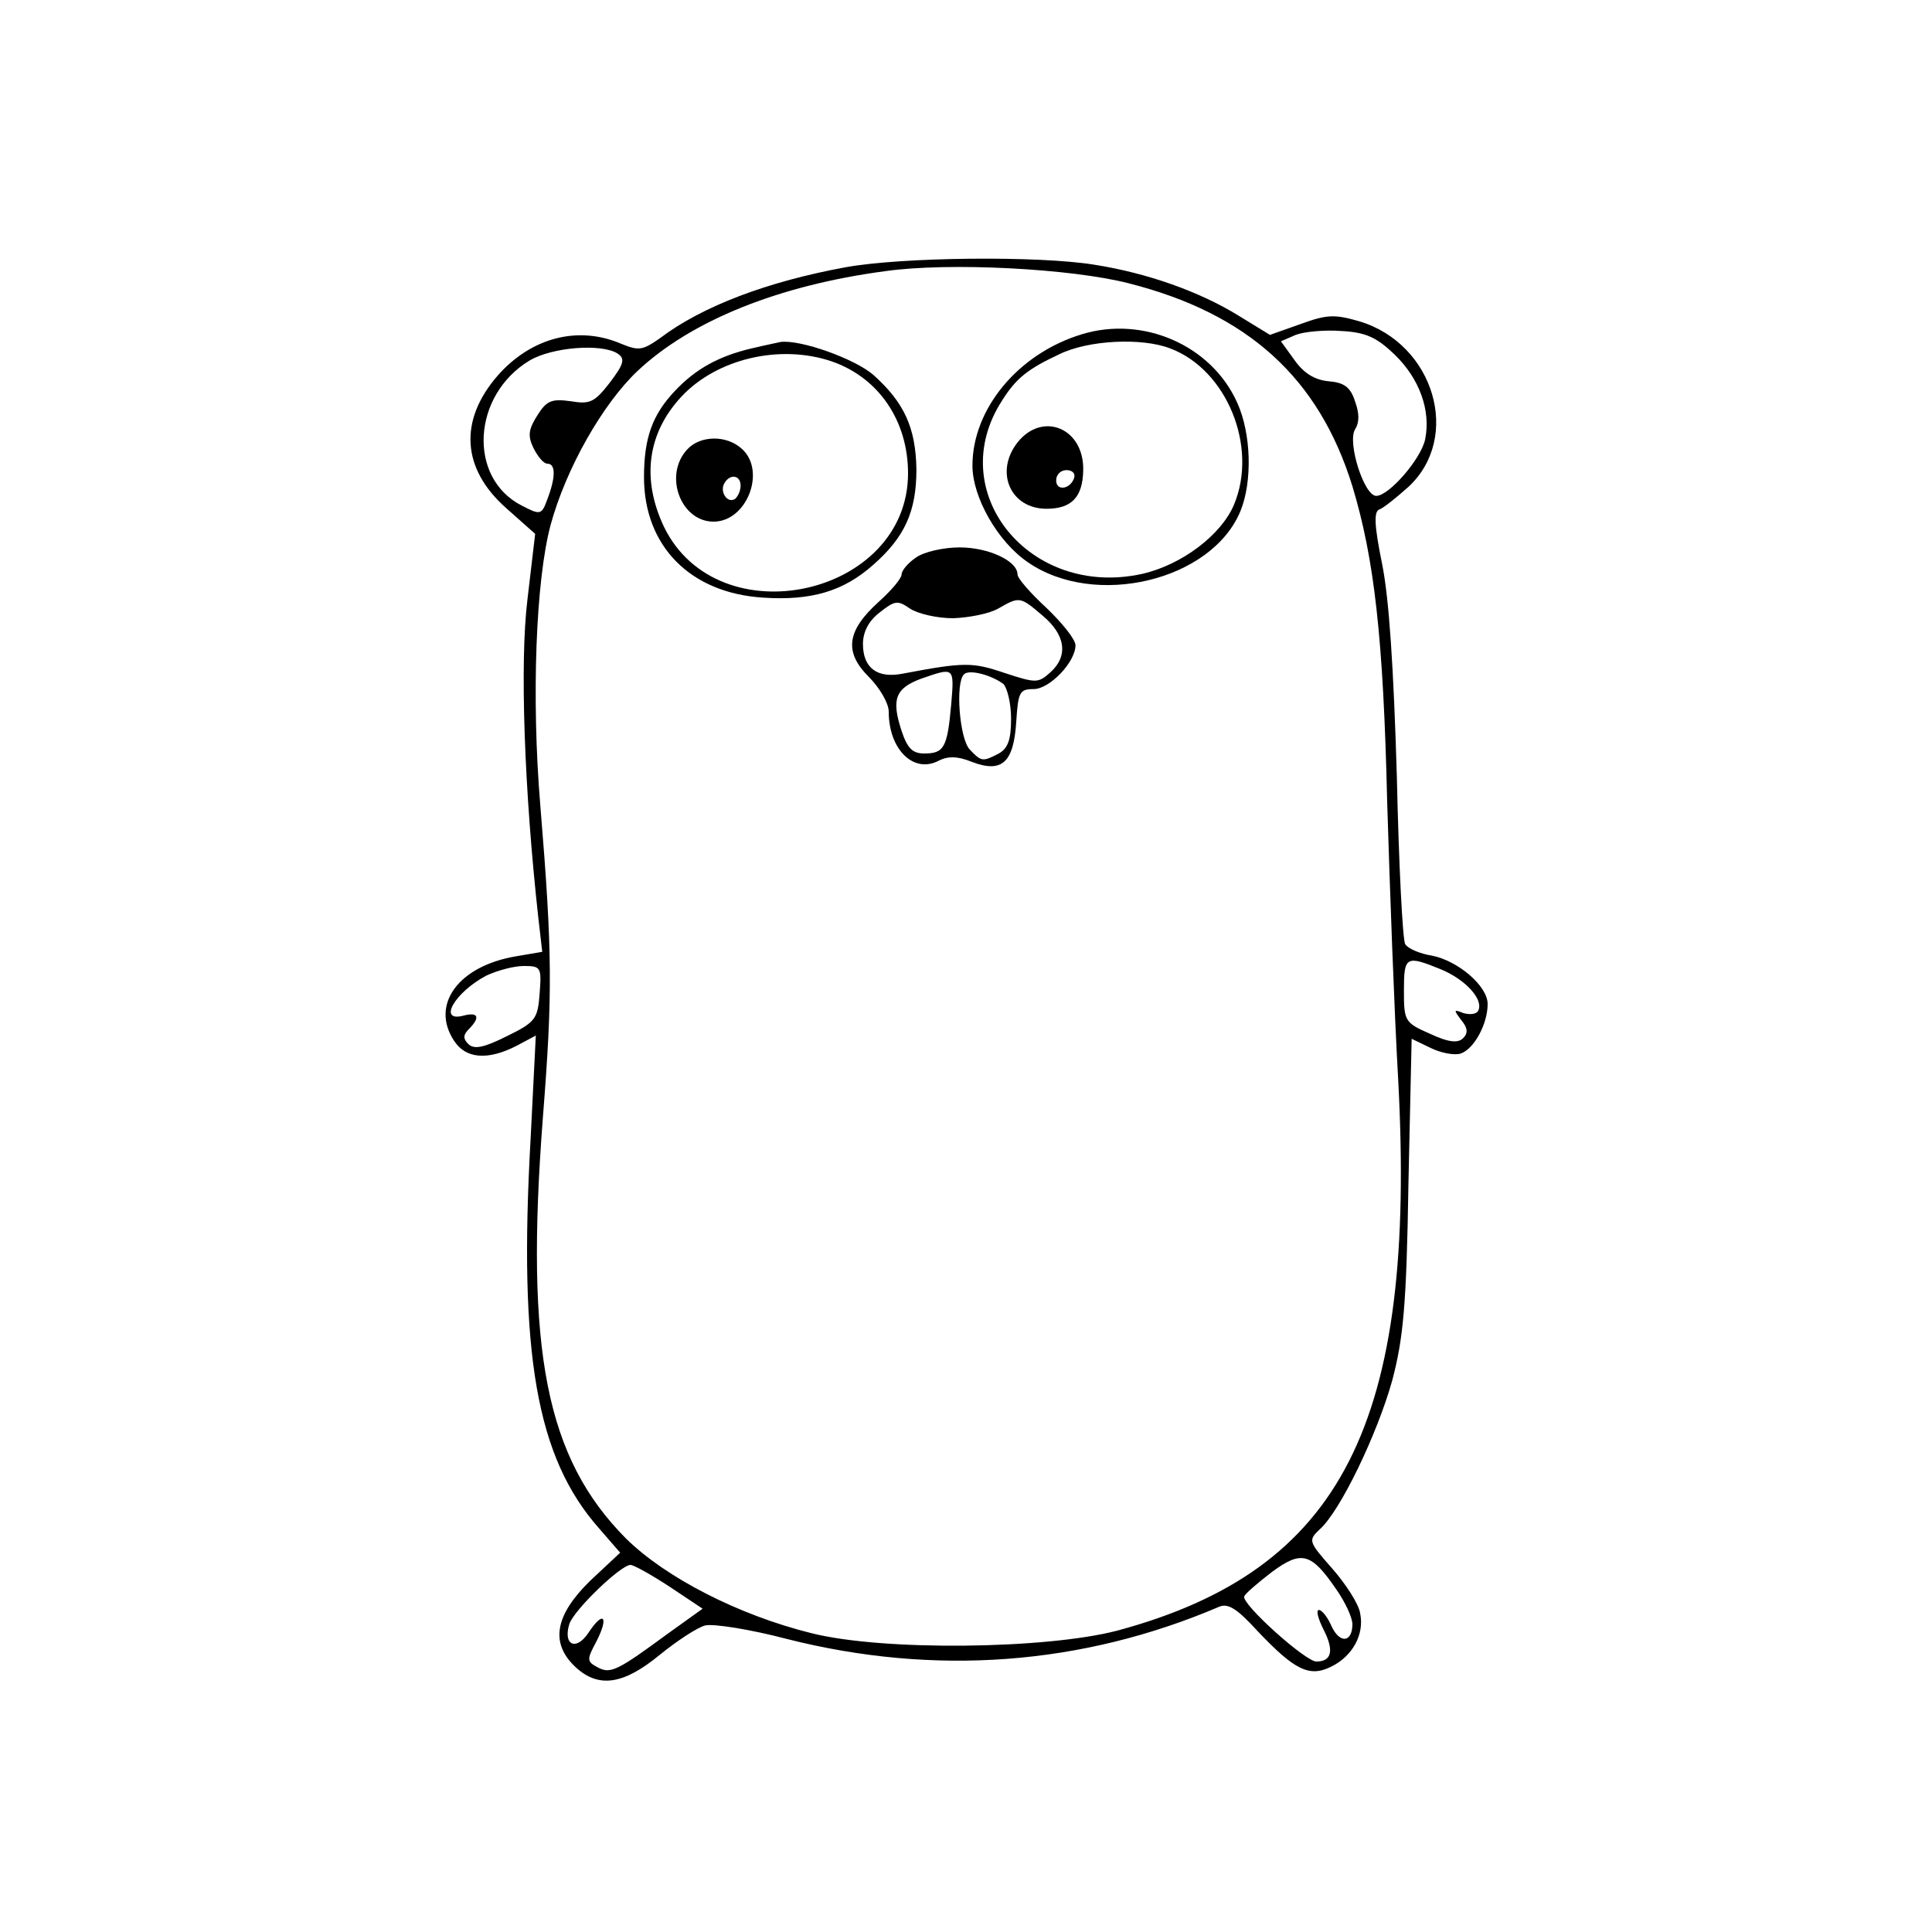 <?xml version="1.0" standalone="no"?>
<!DOCTYPE svg PUBLIC "-//W3C//DTD SVG 20010904//EN"
 "http://www.w3.org/TR/2001/REC-SVG-20010904/DTD/svg10.dtd">
<svg version="1.0" xmlns="http://www.w3.org/2000/svg"
 width="300pt" height="300pt" viewBox="0 0 300 300"
 preserveAspectRatio="xMidYMid meet">

<g transform="translate(0,300) scale(0.1,-0.1)"
fill="#000000" stroke="none">
<path d="M1313 2585 c-120 -22 -222 -60 -288 -110 -27 -19 -33 -20 -60 -9 -67
29 -140 10 -192 -49 -61 -70 -56 -145 13 -206 l45 -40 -12 -102 c-12 -98 -5
-296 17 -495 l6 -52 -41 -7 c-89 -15 -133 -75 -96 -131 18 -28 52 -31 97 -8
l30 16 -8 -159 c-19 -336 9 -496 106 -606 l33 -38 -47 -44 c-54 -53 -62 -96
-23 -133 36 -34 75 -28 131 18 27 22 59 43 71 46 13 3 70 -6 127 -21 229 -58
458 -41 671 50 14 6 28 -3 60 -38 57 -60 80 -72 114 -55 33 16 52 50 45 83 -2
14 -22 45 -43 69 -37 42 -38 44 -20 61 32 28 90 149 113 232 17 65 22 115 25
304 l5 226 29 -14 c16 -8 37 -12 47 -9 21 7 42 46 42 77 0 28 -46 67 -86 75
-19 3 -38 11 -42 18 -4 6 -10 124 -13 261 -5 168 -12 276 -23 330 -12 59 -13
81 -4 84 6 2 26 18 45 35 83 77 40 222 -76 257 -38 11 -50 11 -91 -4 l-48 -17
-49 30 c-60 37 -141 66 -224 79 -86 14 -298 12 -386 -4z m440 -25 c185 -47
295 -147 347 -315 34 -113 48 -234 54 -490 4 -132 11 -325 17 -430 29 -535
-87 -763 -436 -857 -111 -29 -364 -32 -475 -4 -113 28 -226 86 -288 147 -124
125 -157 291 -129 654 15 191 15 254 -4 484 -14 168 -7 350 16 436 24 88 81
188 135 239 83 78 219 133 385 155 99 14 289 4 378 -19z m413 -111 c38 -37 56
-86 47 -131 -6 -30 -56 -88 -76 -88 -19 0 -45 83 -33 103 7 11 7 25 0 44 -7
22 -17 29 -41 31 -22 2 -39 13 -53 33 l-21 29 23 10 c13 5 45 8 71 6 38 -2 55
-10 83 -37z m-1207 2 c12 -8 10 -16 -12 -45 -24 -31 -31 -34 -61 -29 -29 4
-37 1 -51 -21 -14 -22 -16 -32 -7 -51 7 -14 16 -25 22 -25 13 0 13 -21 0 -55
-9 -25 -11 -25 -40 -10 -84 43 -77 171 12 225 35 21 112 27 137 11z m1278
-956 c39 -16 68 -48 58 -65 -3 -5 -13 -6 -23 -3 -15 6 -15 5 -3 -11 10 -12 11
-20 3 -28 -8 -8 -22 -7 -52 7 -39 17 -40 20 -40 67 0 53 3 55 57 33z m-1399
-37 c-3 -40 -6 -45 -51 -67 -36 -18 -51 -21 -60 -12 -8 8 -8 14 1 23 18 18 15
27 -8 21 -41 -11 -14 36 35 62 17 8 43 15 58 15 27 0 28 -2 25 -42z m1237
-926 c14 -20 25 -44 25 -54 0 -28 -19 -31 -32 -4 -6 14 -15 26 -20 26 -5 0 -1
-14 7 -30 17 -33 13 -50 -11 -50 -17 0 -116 89 -112 101 2 5 21 21 43 38 46
34 61 30 100 -27z m-1035 4 l51 -34 -53 -38 c-79 -58 -90 -64 -110 -53 -17 9
-17 12 -2 40 20 39 11 49 -12 14 -19 -29 -40 -20 -30 13 7 22 80 92 95 92 5 0
32 -15 61 -34z"/>
<path d="M1680 2481 c-99 -30 -170 -116 -170 -204 0 -49 39 -118 86 -150 104
-72 285 -29 330 79 19 46 17 121 -5 169 -40 89 -146 135 -241 106z m137 -22
c88 -33 137 -153 99 -243 -20 -47 -81 -93 -142 -107 -175 -39 -310 127 -218
269 22 35 40 49 89 72 45 22 128 26 172 9z"/>
<path d="M1580 2313 c-36 -46 -11 -103 45 -103 39 0 56 18 57 59 2 66 -63 93
-102 44z m88 -55 c-6 -18 -28 -21 -28 -4 0 9 7 16 16 16 9 0 14 -5 12 -12z"/>
<path d="M1167 2459 c-51 -12 -87 -32 -119 -66 -35 -37 -48 -73 -48 -134 0
-107 72 -180 185 -187 75 -5 125 10 171 51 49 43 67 83 67 148 -1 65 -19 104
-67 147 -29 25 -113 55 -144 51 -4 -1 -24 -5 -45 -10z m124 -20 c73 -25 119
-92 119 -174 0 -191 -295 -256 -379 -83 -35 74 -26 145 27 202 55 59 153 82
233 55z"/>
<path d="M1067 2302 c-37 -40 -10 -112 41 -112 52 0 82 79 44 113 -24 22 -65
21 -85 -1z m83 -56 c0 -8 -4 -17 -9 -21 -12 -7 -24 12 -16 25 9 15 25 12 25
-4z"/>
<path d="M1422 2134 c-12 -8 -22 -20 -22 -26 0 -6 -16 -25 -35 -42 -50 -45
-55 -78 -16 -117 17 -17 31 -41 31 -54 0 -59 39 -97 78 -76 14 7 29 7 51 -2
47 -18 65 -1 69 62 3 46 5 51 27 51 25 0 65 42 65 68 0 9 -20 34 -45 58 -25
23 -45 46 -45 52 0 21 -45 42 -90 42 -25 0 -56 -7 -68 -16z m58 -94 c25 1 56
7 70 15 33 19 34 19 69 -11 36 -30 40 -63 12 -88 -19 -17 -22 -17 -71 -1 -50
17 -63 17 -158 -1 -40 -8 -62 9 -62 46 0 19 9 36 26 49 24 19 28 19 47 6 12
-8 42 -15 67 -15z m-3 -134 c-6 -67 -11 -76 -42 -76 -18 0 -26 8 -35 35 -16
49 -10 66 30 81 52 18 52 19 47 -40z m81 32 c6 -6 12 -30 12 -54 0 -33 -5 -46
-19 -54 -25 -13 -27 -13 -45 6 -16 16 -23 104 -9 117 8 8 42 -1 61 -15z"/>
</g>
</svg>
